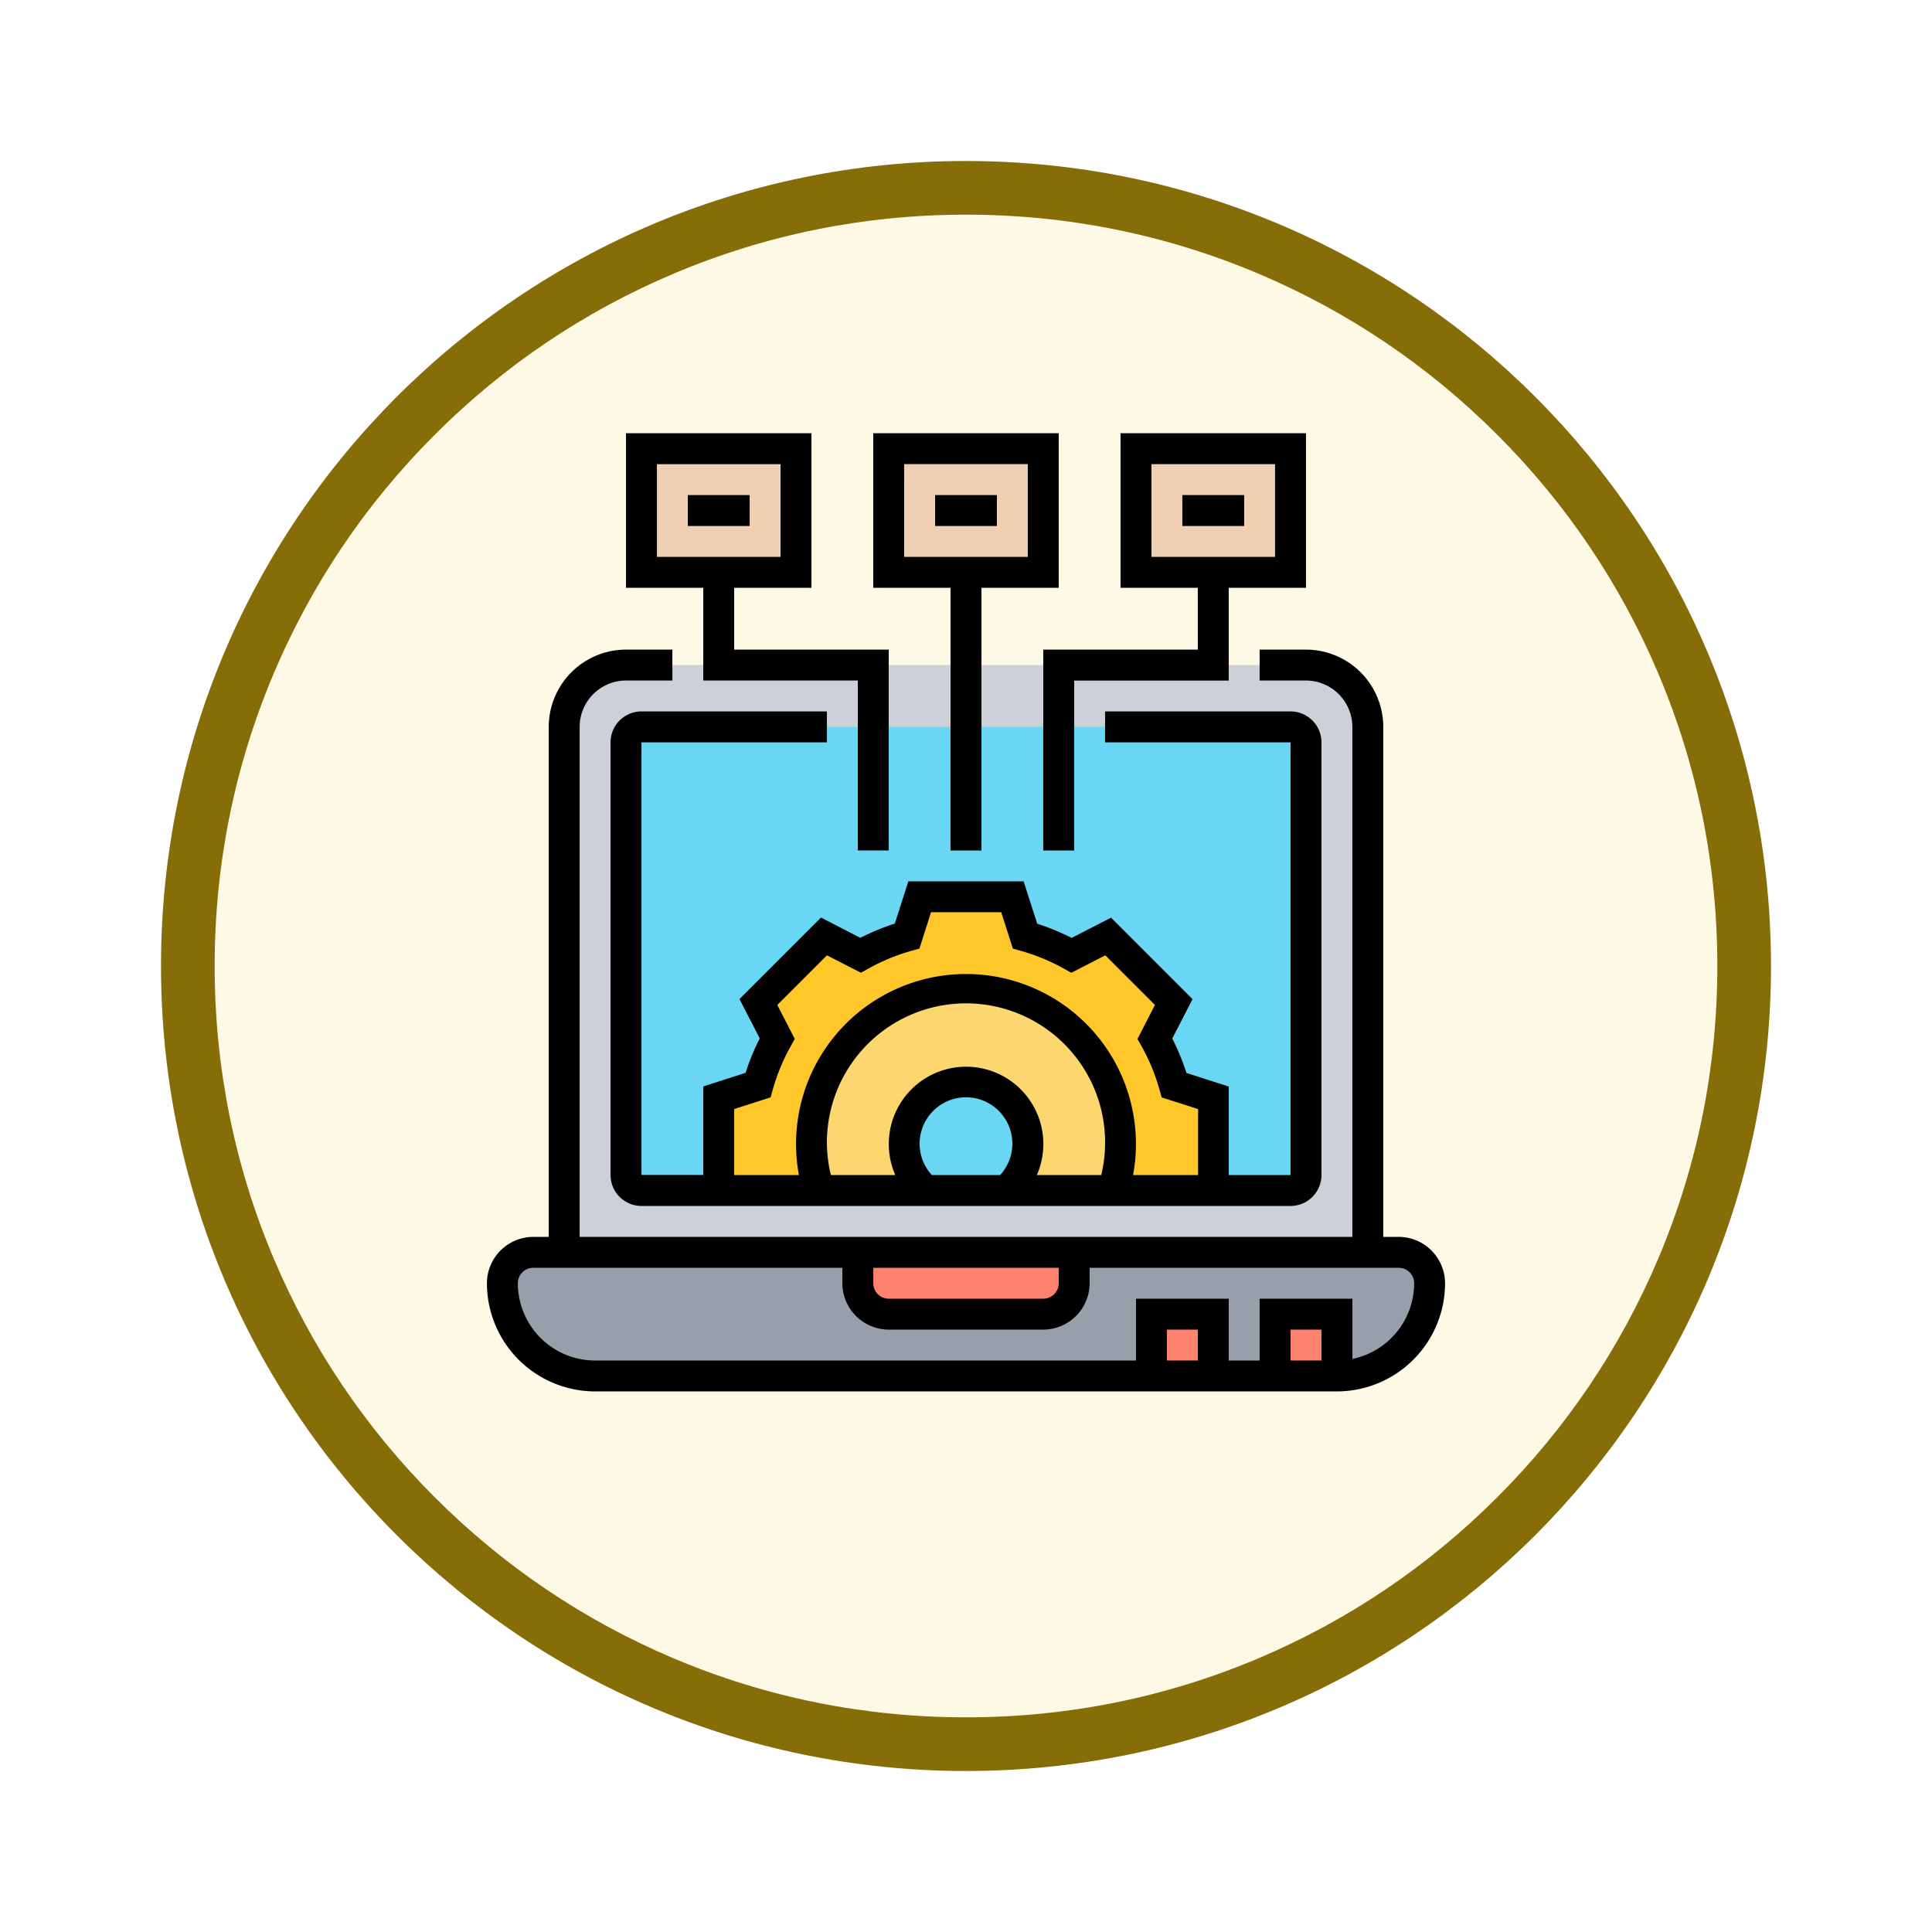<svg xmlns="http://www.w3.org/2000/svg" xmlns:xlink="http://www.w3.org/1999/xlink" width="108" height="108" viewBox="0 0 108 108">
  <defs>
    <filter id="Trazado_904820" x="0" y="0" width="108" height="108" filterUnits="userSpaceOnUse">
      <feOffset dy="3" input="SourceAlpha"/>
      <feGaussianBlur stdDeviation="3" result="blur"/>
      <feFlood flood-opacity="0.161"/>
      <feComposite operator="in" in2="blur"/>
      <feComposite in="SourceGraphic"/>
    </filter>
  </defs>
  <g id="Grupo_1231331" data-name="Grupo 1231331" transform="translate(9 6)">
    <g id="Grupo_1226088" data-name="Grupo 1226088" transform="translate(0 0)">
      <g id="Grupo_1173585" data-name="Grupo 1173585">
        <g id="Grupo_1173428" data-name="Grupo 1173428">
          <g id="Grupo_1171958" data-name="Grupo 1171958">
            <g id="Grupo_1167341" data-name="Grupo 1167341">
              <g id="Grupo_1166792" data-name="Grupo 1166792">
                <g transform="matrix(1, 0, 0, 1, -9, -6)" filter="url(#Trazado_904820)">
                  <g id="Trazado_904820-2" data-name="Trazado 904820" transform="translate(9 6)" fill="#fef9e5">
                    <path d="M 45 88.5 C 39.127 88.5 33.43 87.35 28.068 85.082 C 22.889 82.891 18.236 79.755 14.241 75.759 C 10.245 71.764 7.109 67.111 4.918 61.932 C 2.65 56.57 1.5 50.873 1.5 45 C 1.5 39.127 2.65 33.43 4.918 28.068 C 7.109 22.889 10.245 18.236 14.241 14.241 C 18.236 10.245 22.889 7.109 28.068 4.918 C 33.43 2.65 39.127 1.5 45 1.5 C 50.873 1.5 56.57 2.65 61.932 4.918 C 67.111 7.109 71.764 10.245 75.759 14.241 C 79.755 18.236 82.891 22.889 85.082 28.068 C 87.35 33.43 88.5 39.127 88.5 45 C 88.5 50.873 87.35 56.57 85.082 61.932 C 82.891 67.111 79.755 71.764 75.759 75.759 C 71.764 79.755 67.111 82.891 61.932 85.082 C 56.57 87.35 50.873 88.5 45 88.5 Z" stroke="none"/>
                    <path d="M 45 3 C 39.329 3 33.829 4.11 28.653 6.299 C 23.652 8.415 19.16 11.443 15.302 15.302 C 11.443 19.16 8.415 23.652 6.299 28.653 C 4.11 33.829 3 39.329 3 45 C 3 50.671 4.11 56.171 6.299 61.347 C 8.415 66.348 11.443 70.84 15.302 74.698 C 19.16 78.557 23.652 81.585 28.653 83.701 C 33.829 85.89 39.329 87 45 87 C 50.671 87 56.171 85.89 61.347 83.701 C 66.348 81.585 70.84 78.557 74.698 74.698 C 78.557 70.84 81.585 66.348 83.701 61.347 C 85.89 56.171 87 50.671 87 45 C 87 39.329 85.89 33.829 83.701 28.653 C 81.585 23.652 78.557 19.16 74.698 15.302 C 70.84 11.443 66.348 8.415 61.347 6.299 C 56.171 4.11 50.671 3 45 3 M 45 -7.62939453125e-06 C 69.853 -7.62939453125e-06 90 20.147 90 45 C 90 69.853 69.853 90 45 90 C 20.147 90 -7.62939453125e-06 69.853 -7.62939453125e-06 45 C -7.62939453125e-06 20.147 20.147 -7.62939453125e-06 45 -7.62939453125e-06 Z" stroke="none" fill="#866d08"/>
                  </g>
                </g>
              </g>
            </g>
          </g>
        </g>
      </g>
    </g>
    <g id="tecnologia_4_" data-name="tecnologia (4)" transform="translate(18.219 18.219)">
      <g id="Grupo_1231329" data-name="Grupo 1231329" transform="translate(0.864 0.864)">
        <g id="Grupo_1231318" data-name="Grupo 1231318" transform="translate(35.42)">
          <path id="Trazado_1065250" data-name="Trazado 1065250" d="M50.639,1V7.911H42V1Z" transform="translate(-42 -1)" fill="#f0d0b4"/>
        </g>
        <g id="Grupo_1231319" data-name="Grupo 1231319" transform="translate(7.775)">
          <path id="Trazado_1065251" data-name="Trazado 1065251" d="M18.639,1V7.911H10V1Z" transform="translate(-10 -1)" fill="#f0d0b4"/>
        </g>
        <g id="Grupo_1231320" data-name="Grupo 1231320" transform="translate(21.597)">
          <path id="Trazado_1065252" data-name="Trazado 1065252" d="M34.639,1V7.911H26V1Z" transform="translate(-26 -1)" fill="#f0d0b4"/>
        </g>
        <g id="Grupo_1231321" data-name="Grupo 1231321" transform="translate(3.456 12.095)">
          <path id="Trazado_1065253" data-name="Trazado 1065253" d="M49.923,47.828H5V18.456A3.456,3.456,0,0,1,8.456,15H46.467a3.456,3.456,0,0,1,3.456,3.456Z" transform="translate(-5 -15)" fill="#ccd1d9"/>
        </g>
        <g id="Grupo_1231322" data-name="Grupo 1231322" transform="translate(6.911 15.55)">
          <path id="Trazado_1065254" data-name="Trazado 1065254" d="M46.148,44.917H9.864A.864.864,0,0,1,9,44.053V19.864A.864.864,0,0,1,9.864,19H46.148a.864.864,0,0,1,.864.864V44.053A.864.864,0,0,1,46.148,44.917Z" transform="translate(-9 -19)" fill="#69d6f4"/>
        </g>
        <g id="Grupo_1231323" data-name="Grupo 1231323" transform="translate(0 44.923)">
          <path id="Trazado_1065255" data-name="Trazado 1065255" d="M51.106,53H2.728a1.689,1.689,0,0,0-1.218.51A1.689,1.689,0,0,0,1,54.728a5.188,5.188,0,0,0,5.183,5.183H47.651a5.191,5.191,0,0,0,5.183-5.183A1.733,1.733,0,0,0,51.106,53Z" transform="translate(-1 -53)" fill="#969faa"/>
        </g>
        <g id="Grupo_1231324" data-name="Grupo 1231324" transform="translate(43.195 48.378)">
          <path id="Trazado_1065256" data-name="Trazado 1065256" d="M51,57h3.456v3.456H51Z" transform="translate(-51 -57)" fill="#ff826e"/>
        </g>
        <g id="Grupo_1231325" data-name="Grupo 1231325" transform="translate(36.284 48.378)">
          <path id="Trazado_1065257" data-name="Trazado 1065257" d="M43,57h3.456v3.456H43Z" transform="translate(-43 -57)" fill="#ff826e"/>
        </g>
        <g id="Grupo_1231326" data-name="Grupo 1231326" transform="translate(19.87 44.923)">
          <path id="Trazado_1065258" data-name="Trazado 1065258" d="M36.095,53v1.728a1.733,1.733,0,0,1-1.728,1.728H25.728A1.733,1.733,0,0,1,24,54.728V53Z" transform="translate(-24 -53)" fill="#ff826e"/>
        </g>
        <g id="Grupo_1231327" data-name="Grupo 1231327" transform="translate(12.095 25.053)">
          <path id="Trazado_1065259" data-name="Trazado 1065259" d="M42.645,41.231v5.183H37.073v-.026a8.639,8.639,0,1,0-16.889-2.566,8.56,8.56,0,0,0,.4,2.592H15V41.231l2.194-.7a12.551,12.551,0,0,1,1.071-2.609l-1.054-2.039,3.672-3.672,2.039,1.054a12.552,12.552,0,0,1,2.609-1.071l.7-2.194h5.183l.7,2.194a12.552,12.552,0,0,1,2.609,1.071l2.039-1.054,3.672,3.672-1.054,2.039a12.552,12.552,0,0,1,1.071,2.609Z" transform="translate(-15 -30)" fill="#ffc729"/>
        </g>
        <g id="Grupo_1231328" data-name="Grupo 1231328" transform="translate(17.278 30.236)">
          <path id="Trazado_1065260" data-name="Trazado 1065260" d="M38.278,44.639a8.66,8.66,0,0,1-.389,2.566v.026H31.92a3.412,3.412,0,0,0,1.175-2.592,3.456,3.456,0,0,0-6.911,0,3.412,3.412,0,0,0,1.175,2.592H21.4a8.639,8.639,0,1,1,16.881-2.592Z" transform="translate(-21 -36)" fill="#fcd770"/>
        </g>
      </g>
      <g id="Grupo_1231330" data-name="Grupo 1231330">
        <path id="Trazado_1065261" data-name="Trazado 1065261" d="M50.97,46.828h-.864V18.319A4.324,4.324,0,0,0,45.787,14H43.195v1.728h2.592a2.6,2.6,0,0,1,2.592,2.592V46.828H5.183V18.319a2.6,2.6,0,0,1,2.592-2.592h2.592V14H7.775a4.324,4.324,0,0,0-4.319,4.319V46.828H2.592A2.6,2.6,0,0,0,0,49.42a6.055,6.055,0,0,0,6.047,6.047H47.514a6.055,6.055,0,0,0,6.047-6.047A2.6,2.6,0,0,0,50.97,46.828ZM21.6,48.556H31.964v.864a.864.864,0,0,1-.864.864H22.461a.864.864,0,0,1-.864-.864Zm18.142,5.183H38.012V52.012h1.728Zm6.911,0H44.923V52.012h1.728Zm1.728-.087V50.284H43.195v3.456H41.467V50.284H36.284v3.456H6.047A4.324,4.324,0,0,1,1.728,49.42a.864.864,0,0,1,.864-.864H19.87v.864a2.6,2.6,0,0,0,2.592,2.592H31.1a2.6,2.6,0,0,0,2.592-2.592v-.864H50.97a.864.864,0,0,1,.864.864,4.328,4.328,0,0,1-3.456,4.232Z" transform="translate(0 -1.905)"/>
        <path id="Trazado_1065262" data-name="Trazado 1065262" d="M20.095,19.728V18H9.728A1.73,1.73,0,0,0,8,19.728V43.917a1.73,1.73,0,0,0,1.728,1.728H46.012a1.73,1.73,0,0,0,1.728-1.728V19.728A1.73,1.73,0,0,0,46.012,18H35.645v1.728H46.012V43.917H42.556V38.968l-2.362-.757a13.011,13.011,0,0,0-.794-1.926l1.133-2.2-4.556-4.556-2.2,1.133a13.049,13.049,0,0,0-1.926-.794L31.091,27.5H24.647l-.757,2.362a13.011,13.011,0,0,0-1.926.794l-2.2-1.133-4.556,4.556,1.133,2.2a13.049,13.049,0,0,0-.794,1.926l-2.363.759v4.949H9.728V19.728Zm0,22.461A7.776,7.776,0,1,1,35.43,43.917h-3.6a4.32,4.32,0,1,0-7.912,0h-3.6A7.781,7.781,0,0,1,20.095,42.189Zm5.183,0a2.592,2.592,0,1,1,4.5,1.728H25.958A2.583,2.583,0,0,1,25.278,42.189ZM14.911,40.227l2.035-.651.126-.447a11.136,11.136,0,0,1,1-2.416l.226-.405-.976-1.9,2.775-2.775,1.9.976.405-.226a11.136,11.136,0,0,1,2.416-1l.447-.126.651-2.034h3.923l.651,2.035.447.126a11.136,11.136,0,0,1,2.416,1l.405.226,1.9-.976,2.775,2.775-.976,1.9.226.405a11.136,11.136,0,0,1,1,2.416l.126.447,2.035.651v3.69H37.209a9.5,9.5,0,1,0-18.679,0H14.911Z" transform="translate(-1.089 -2.45)"/>
        <path id="Trazado_1065263" data-name="Trazado 1065263" d="M13,4h3.456V5.728H13Z" transform="translate(-1.769 -0.544)"/>
        <path id="Trazado_1065264" data-name="Trazado 1065264" d="M29,4h3.456V5.728H29Z" transform="translate(-3.947 -0.544)"/>
        <path id="Trazado_1065265" data-name="Trazado 1065265" d="M45,4h3.456V5.728H45Z" transform="translate(-6.125 -0.544)"/>
        <path id="Trazado_1065266" data-name="Trazado 1065266" d="M29.319,23.325h1.728V8.639h4.319V0H25V8.639h4.319Zm-2.592-21.6h6.911V6.911H26.728Z" transform="translate(-3.403)"/>
        <path id="Trazado_1065267" data-name="Trazado 1065267" d="M44.639,12.095H36V23.325h1.728v-9.5h8.639V8.639h4.319V0H40.319V8.639h4.319ZM42.047,1.728h6.911V6.911H42.047Z" transform="translate(-4.9)"/>
        <path id="Trazado_1065268" data-name="Trazado 1065268" d="M13.319,13.822h8.639v9.5h1.728V12.095H15.047V8.639h4.319V0H9V8.639h4.319ZM10.728,1.728h6.911V6.911H10.728Z" transform="translate(-1.225)"/>
      </g>
    </g>
  </g>
</svg>
